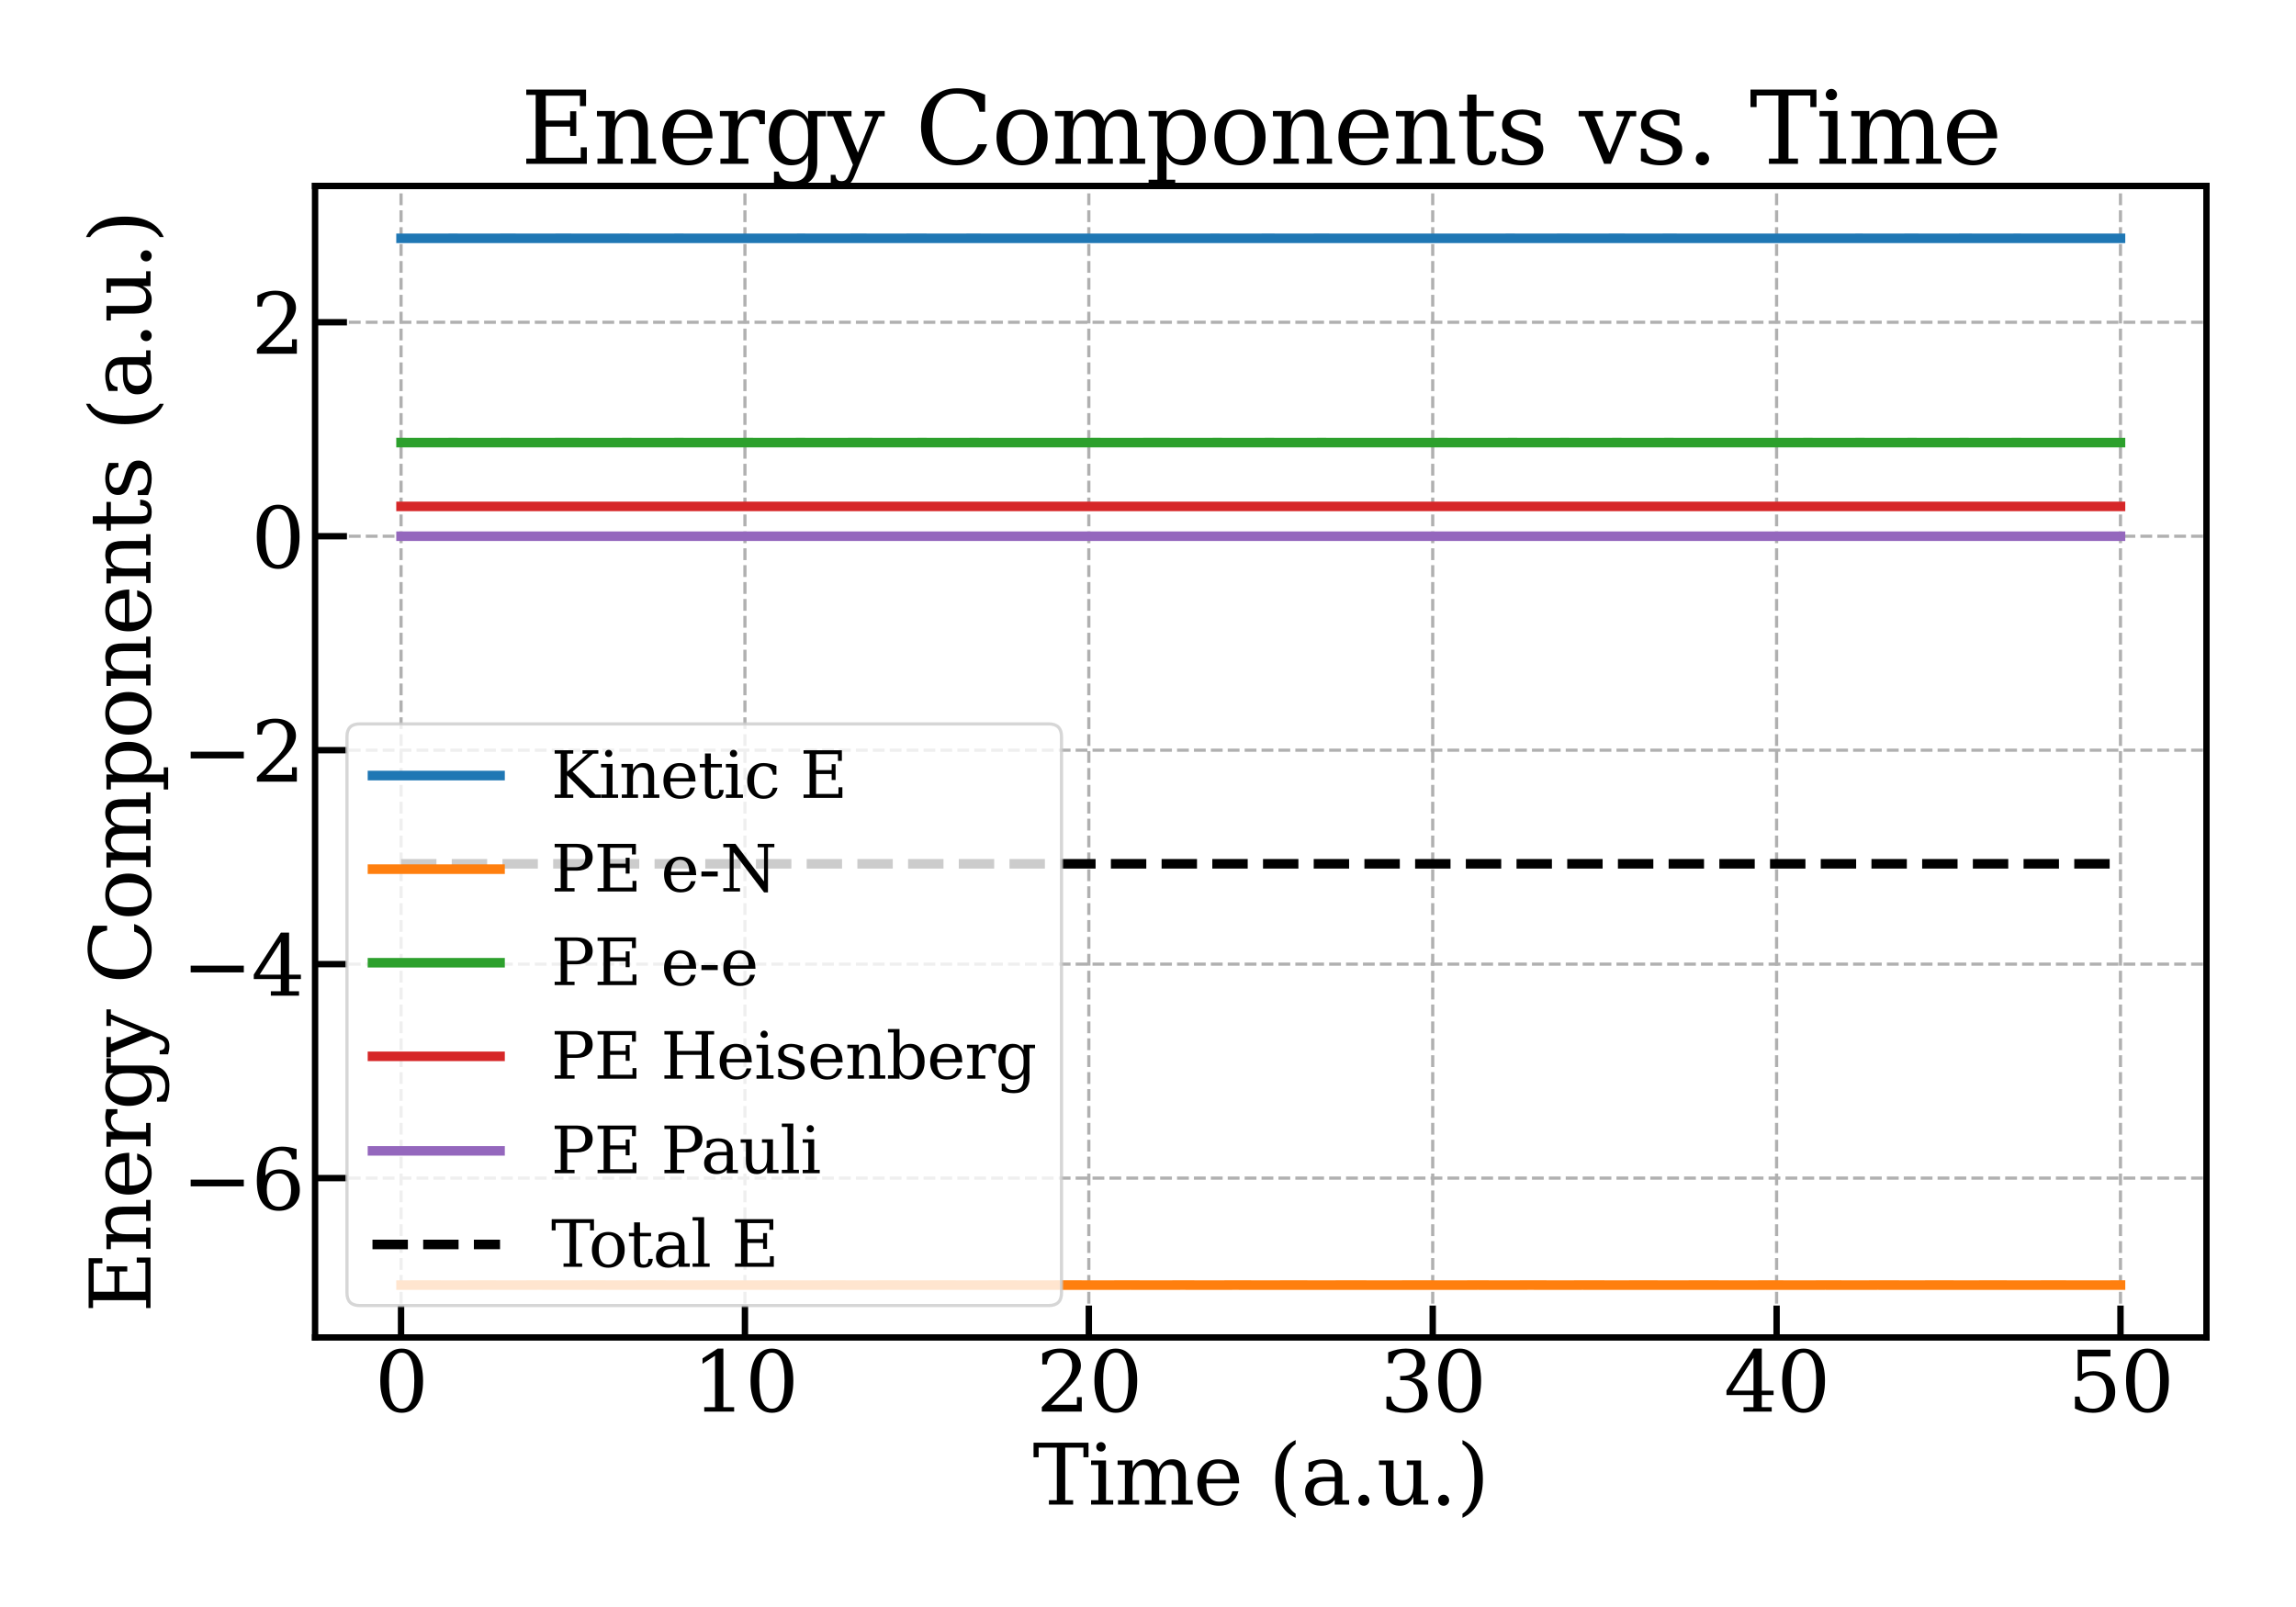 <?xml version="1.0" encoding="utf-8" standalone="no"?>
<!DOCTYPE svg PUBLIC "-//W3C//DTD SVG 1.1//EN"
  "http://www.w3.org/Graphics/SVG/1.1/DTD/svg11.dtd">
<svg xmlns:xlink="http://www.w3.org/1999/xlink" width="720pt" height="504pt" viewBox="0 0 720 504" xmlns="http://www.w3.org/2000/svg" version="1.1">
 <defs>
  <style type="text/css">*{stroke-linejoin: round; stroke-linecap: butt}</style>
 </defs>
 <g id="figure_1">
  <g id="patch_1">
   <path d="M 0 504 
L 720 504 
L 720 0 
L 0 0 
z
" style="fill: #ffffff"/>
  </g>
  <g id="axes_1">
   <g id="patch_2">
    <path d="M 98.805 419.46 
L 691.92 419.46 
L 691.92 58.32 
L 98.805 58.32 
z
" style="fill: #ffffff"/>
   </g>
   <g id="matplotlib.axis_1">
    <g id="xtick_1">
     <g id="line2d_1">
      <path d="M 125.765 419.46 
L 125.765 58.32 
" clip-path="url(#p682d062124)" style="fill: none; stroke-dasharray: 3.7,1.6; stroke-dashoffset: 0; stroke: #b0b0b0"/>
     </g>
     <g id="line2d_2">
      <defs>
       <path id="md2d88bf4d6" d="M 0 0 
L 0 -10 
" style="stroke: #000000; stroke-width: 2"/>
      </defs>
      <g>
       <use xlink:href="#md2d88bf4d6" x="125.765" y="419.46" style="stroke: #000000; stroke-width: 2"/>
      </g>
     </g>
     <g id="text_1">
      <!-- 0 -->
      <g transform="translate(117.494 442.716) scale(0.26 -0.26)">
       <defs>
        <path id="DejaVuSerif-30" d="M 2034 219 
Q 2513 219 2750 744 
Q 2988 1269 2988 2328 
Q 2988 3391 2750 3916 
Q 2513 4441 2034 4441 
Q 1556 4441 1318 3916 
Q 1081 3391 1081 2328 
Q 1081 1269 1318 744 
Q 1556 219 2034 219 
z
M 2034 -91 
Q 1275 -91 848 546 
Q 422 1184 422 2328 
Q 422 3475 848 4112 
Q 1275 4750 2034 4750 
Q 2797 4750 3222 4112 
Q 3647 3475 3647 2328 
Q 3647 1184 3222 546 
Q 2797 -91 2034 -91 
z
" transform="scale(0.016)"/>
       </defs>
       <use xlink:href="#DejaVuSerif-30"/>
      </g>
     </g>
    </g>
    <g id="xtick_2">
     <g id="line2d_3">
      <path d="M 233.604 419.46 
L 233.604 58.32 
" clip-path="url(#p682d062124)" style="fill: none; stroke-dasharray: 3.7,1.6; stroke-dashoffset: 0; stroke: #b0b0b0"/>
     </g>
     <g id="line2d_4">
      <g>
       <use xlink:href="#md2d88bf4d6" x="233.604" y="419.46" style="stroke: #000000; stroke-width: 2"/>
      </g>
     </g>
     <g id="text_2">
      <!-- 10 -->
      <g transform="translate(217.061 442.716) scale(0.26 -0.26)">
       <defs>
        <path id="DejaVuSerif-31" d="M 909 0 
L 909 331 
L 1722 331 
L 1722 4213 
L 781 3603 
L 781 4013 
L 1919 4750 
L 2350 4750 
L 2350 331 
L 3163 331 
L 3163 0 
L 909 0 
z
" transform="scale(0.016)"/>
       </defs>
       <use xlink:href="#DejaVuSerif-31"/>
       <use xlink:href="#DejaVuSerif-30" x="63.623"/>
      </g>
     </g>
    </g>
    <g id="xtick_3">
     <g id="line2d_5">
      <path d="M 341.443 419.46 
L 341.443 58.32 
" clip-path="url(#p682d062124)" style="fill: none; stroke-dasharray: 3.7,1.6; stroke-dashoffset: 0; stroke: #b0b0b0"/>
     </g>
     <g id="line2d_6">
      <g>
       <use xlink:href="#md2d88bf4d6" x="341.443" y="419.46" style="stroke: #000000; stroke-width: 2"/>
      </g>
     </g>
     <g id="text_3">
      <!-- 20 -->
      <g transform="translate(324.9 442.716) scale(0.26 -0.26)">
       <defs>
        <path id="DejaVuSerif-32" d="M 819 3553 
L 469 3553 
L 469 4384 
Q 803 4563 1142 4656 
Q 1481 4750 1806 4750 
Q 2534 4750 2956 4397 
Q 3378 4044 3378 3438 
Q 3378 2753 2422 1800 
Q 2347 1728 2309 1691 
L 1131 513 
L 3078 513 
L 3078 1088 
L 3444 1088 
L 3444 0 
L 434 0 
L 434 341 
L 1850 1753 
Q 2319 2222 2519 2614 
Q 2719 3006 2719 3438 
Q 2719 3909 2473 4175 
Q 2228 4441 1797 4441 
Q 1350 4441 1106 4219 
Q 863 3997 819 3553 
z
" transform="scale(0.016)"/>
       </defs>
       <use xlink:href="#DejaVuSerif-32"/>
       <use xlink:href="#DejaVuSerif-30" x="63.623"/>
      </g>
     </g>
    </g>
    <g id="xtick_4">
     <g id="line2d_7">
      <path d="M 449.282 419.46 
L 449.282 58.32 
" clip-path="url(#p682d062124)" style="fill: none; stroke-dasharray: 3.7,1.6; stroke-dashoffset: 0; stroke: #b0b0b0"/>
     </g>
     <g id="line2d_8">
      <g>
       <use xlink:href="#md2d88bf4d6" x="449.282" y="419.46" style="stroke: #000000; stroke-width: 2"/>
      </g>
     </g>
     <g id="text_4">
      <!-- 30 -->
      <g transform="translate(432.74 442.716) scale(0.26 -0.26)">
       <defs>
        <path id="DejaVuSerif-33" d="M 622 4469 
Q 988 4606 1323 4678 
Q 1659 4750 1953 4750 
Q 2638 4750 3022 4454 
Q 3406 4159 3406 3634 
Q 3406 3213 3140 2930 
Q 2875 2647 2388 2547 
Q 2963 2466 3280 2130 
Q 3597 1794 3597 1259 
Q 3597 606 3158 257 
Q 2719 -91 1894 -91 
Q 1528 -91 1179 -12 
Q 831 66 488 225 
L 488 1131 
L 838 1131 
Q 869 681 1141 450 
Q 1413 219 1906 219 
Q 2384 219 2661 495 
Q 2938 772 2938 1253 
Q 2938 1803 2653 2086 
Q 2369 2369 1819 2369 
L 1522 2369 
L 1522 2688 
L 1678 2688 
Q 2225 2688 2498 2914 
Q 2772 3141 2772 3597 
Q 2772 4006 2547 4223 
Q 2322 4441 1900 4441 
Q 1478 4441 1245 4241 
Q 1013 4041 972 3647 
L 622 3647 
L 622 4469 
z
" transform="scale(0.016)"/>
       </defs>
       <use xlink:href="#DejaVuSerif-33"/>
       <use xlink:href="#DejaVuSerif-30" x="63.623"/>
      </g>
     </g>
    </g>
    <g id="xtick_5">
     <g id="line2d_9">
      <path d="M 557.121 419.46 
L 557.121 58.32 
" clip-path="url(#p682d062124)" style="fill: none; stroke-dasharray: 3.7,1.6; stroke-dashoffset: 0; stroke: #b0b0b0"/>
     </g>
     <g id="line2d_10">
      <g>
       <use xlink:href="#md2d88bf4d6" x="557.121" y="419.46" style="stroke: #000000; stroke-width: 2"/>
      </g>
     </g>
     <g id="text_5">
      <!-- 40 -->
      <g transform="translate(540.579 442.716) scale(0.26 -0.26)">
       <defs>
        <path id="DejaVuSerif-34" d="M 2234 1581 
L 2234 4063 
L 641 1581 
L 2234 1581 
z
M 3609 0 
L 1484 0 
L 1484 331 
L 2234 331 
L 2234 1247 
L 197 1247 
L 197 1588 
L 2241 4750 
L 2859 4750 
L 2859 1581 
L 3750 1581 
L 3750 1247 
L 2859 1247 
L 2859 331 
L 3609 331 
L 3609 0 
z
" transform="scale(0.016)"/>
       </defs>
       <use xlink:href="#DejaVuSerif-34"/>
       <use xlink:href="#DejaVuSerif-30" x="63.623"/>
      </g>
     </g>
    </g>
    <g id="xtick_6">
     <g id="line2d_11">
      <path d="M 664.96 419.46 
L 664.96 58.32 
" clip-path="url(#p682d062124)" style="fill: none; stroke-dasharray: 3.7,1.6; stroke-dashoffset: 0; stroke: #b0b0b0"/>
     </g>
     <g id="line2d_12">
      <g>
       <use xlink:href="#md2d88bf4d6" x="664.96" y="419.46" style="stroke: #000000; stroke-width: 2"/>
      </g>
     </g>
     <g id="text_6">
      <!-- 50 -->
      <g transform="translate(648.418 442.716) scale(0.26 -0.26)">
       <defs>
        <path id="DejaVuSerif-35" d="M 3219 4666 
L 3219 4153 
L 1081 4153 
L 1081 2816 
Q 1244 2928 1461 2984 
Q 1678 3041 1947 3041 
Q 2703 3041 3140 2622 
Q 3578 2203 3578 1478 
Q 3578 738 3136 323 
Q 2694 -91 1894 -91 
Q 1572 -91 1234 -12 
Q 897 66 544 225 
L 544 1131 
L 897 1131 
Q 925 688 1179 453 
Q 1434 219 1894 219 
Q 2388 219 2653 544 
Q 2919 869 2919 1478 
Q 2919 2084 2655 2407 
Q 2391 2731 1894 2731 
Q 1613 2731 1398 2631 
Q 1184 2531 1019 2322 
L 750 2322 
L 750 4666 
L 3219 4666 
z
" transform="scale(0.016)"/>
       </defs>
       <use xlink:href="#DejaVuSerif-35"/>
       <use xlink:href="#DejaVuSerif-30" x="63.623"/>
      </g>
     </g>
    </g>
    <g id="text_7">
     <!-- Time (a.u.) -->
     <g transform="translate(323.848 471.879) scale(0.26 -0.26)">
      <defs>
       <path id="DejaVuSerif-54" d="M 1222 0 
L 1222 331 
L 1819 331 
L 1819 4294 
L 447 4294 
L 447 3566 
L 63 3566 
L 63 4666 
L 4206 4666 
L 4206 3566 
L 3822 3566 
L 3822 4294 
L 2450 4294 
L 2450 331 
L 3047 331 
L 3047 0 
L 1222 0 
z
" transform="scale(0.016)"/>
       <path id="DejaVuSerif-69" d="M 622 4353 
Q 622 4497 726 4603 
Q 831 4709 978 4709 
Q 1122 4709 1226 4603 
Q 1331 4497 1331 4353 
Q 1331 4206 1228 4103 
Q 1125 4000 978 4000 
Q 831 4000 726 4103 
Q 622 4206 622 4353 
z
M 1356 331 
L 1900 331 
L 1900 0 
L 231 0 
L 231 331 
L 781 331 
L 781 2988 
L 231 2988 
L 231 3322 
L 1356 3322 
L 1356 331 
z
" transform="scale(0.016)"/>
       <path id="DejaVuSerif-6d" d="M 3316 2675 
Q 3481 3041 3739 3227 
Q 3997 3413 4341 3413 
Q 4863 3413 5119 3089 
Q 5375 2766 5375 2113 
L 5375 331 
L 5894 331 
L 5894 0 
L 4300 0 
L 4300 331 
L 4800 331 
L 4800 2047 
Q 4800 2556 4650 2772 
Q 4500 2988 4153 2988 
Q 3769 2988 3567 2697 
Q 3366 2406 3366 1850 
L 3366 331 
L 3866 331 
L 3866 0 
L 2291 0 
L 2291 331 
L 2791 331 
L 2791 2069 
Q 2791 2566 2641 2777 
Q 2491 2988 2144 2988 
Q 1759 2988 1557 2697 
Q 1356 2406 1356 1850 
L 1356 331 
L 1856 331 
L 1856 0 
L 263 0 
L 263 331 
L 781 331 
L 781 2994 
L 231 2994 
L 231 3322 
L 1356 3322 
L 1356 2731 
Q 1516 3063 1762 3238 
Q 2009 3413 2322 3413 
Q 2709 3413 2968 3220 
Q 3228 3028 3316 2675 
z
" transform="scale(0.016)"/>
       <path id="DejaVuSerif-65" d="M 3469 1600 
L 991 1600 
L 991 1575 
Q 991 903 1244 561 
Q 1497 219 1991 219 
Q 2369 219 2611 417 
Q 2853 616 2950 1006 
L 3413 1006 
Q 3275 459 2904 184 
Q 2534 -91 1931 -91 
Q 1203 -91 761 389 
Q 319 869 319 1663 
Q 319 2450 753 2931 
Q 1188 3413 1894 3413 
Q 2647 3413 3050 2948 
Q 3453 2484 3469 1600 
z
M 2791 1931 
Q 2772 2513 2545 2808 
Q 2319 3103 1894 3103 
Q 1497 3103 1269 2806 
Q 1041 2509 991 1931 
L 2791 1931 
z
" transform="scale(0.016)"/>
       <path id="DejaVuSerif-20" transform="scale(0.016)"/>
       <path id="DejaVuSerif-28" d="M 2041 -997 
Q 1281 -656 893 83 
Q 506 822 506 1931 
Q 506 3044 893 3783 
Q 1281 4522 2041 4863 
L 2041 4556 
Q 1559 4225 1350 3623 
Q 1141 3022 1141 1931 
Q 1141 844 1350 242 
Q 1559 -359 2041 -691 
L 2041 -997 
z
" transform="scale(0.016)"/>
       <path id="DejaVuSerif-61" d="M 2547 1044 
L 2547 1747 
L 1806 1747 
Q 1378 1747 1168 1562 
Q 959 1378 959 997 
Q 959 650 1171 447 
Q 1384 244 1747 244 
Q 2106 244 2326 466 
Q 2547 688 2547 1044 
z
M 3122 2075 
L 3122 331 
L 3634 331 
L 3634 0 
L 2547 0 
L 2547 359 
Q 2356 128 2106 18 
Q 1856 -91 1522 -91 
Q 969 -91 644 203 
Q 319 497 319 997 
Q 319 1513 691 1797 
Q 1063 2081 1741 2081 
L 2547 2081 
L 2547 2309 
Q 2547 2688 2317 2895 
Q 2088 3103 1672 3103 
Q 1328 3103 1125 2947 
Q 922 2791 872 2484 
L 575 2484 
L 575 3156 
Q 875 3284 1158 3348 
Q 1441 3413 1709 3413 
Q 2400 3413 2761 3070 
Q 3122 2728 3122 2075 
z
" transform="scale(0.016)"/>
       <path id="DejaVuSerif-2e" d="M 603 325 
Q 603 500 722 622 
Q 841 744 1019 744 
Q 1191 744 1312 622 
Q 1434 500 1434 325 
Q 1434 153 1312 31 
Q 1191 -91 1019 -91 
Q 841 -91 722 29 
Q 603 150 603 325 
z
" transform="scale(0.016)"/>
       <path id="DejaVuSerif-75" d="M 2266 3322 
L 3341 3322 
L 3341 331 
L 3884 331 
L 3884 0 
L 2766 0 
L 2766 588 
Q 2606 256 2353 82 
Q 2100 -91 1766 -91 
Q 1213 -91 952 223 
Q 691 538 691 1209 
L 691 2988 
L 172 2988 
L 172 3322 
L 1269 3322 
L 1269 1388 
Q 1269 781 1417 556 
Q 1566 331 1947 331 
Q 2347 331 2556 625 
Q 2766 919 2766 1478 
L 2766 2988 
L 2266 2988 
L 2266 3322 
z
" transform="scale(0.016)"/>
       <path id="DejaVuSerif-29" d="M 453 -997 
L 453 -691 
Q 934 -359 1145 242 
Q 1356 844 1356 1931 
Q 1356 3022 1145 3623 
Q 934 4225 453 4556 
L 453 4863 
Q 1216 4522 1603 3783 
Q 1991 3044 1991 1931 
Q 1991 822 1603 83 
Q 1216 -656 453 -997 
z
" transform="scale(0.016)"/>
      </defs>
      <use xlink:href="#DejaVuSerif-54"/>
      <use xlink:href="#DejaVuSerif-69" x="66.699"/>
      <use xlink:href="#DejaVuSerif-6d" x="98.682"/>
      <use xlink:href="#DejaVuSerif-65" x="193.506"/>
      <use xlink:href="#DejaVuSerif-20" x="252.686"/>
      <use xlink:href="#DejaVuSerif-28" x="284.473"/>
      <use xlink:href="#DejaVuSerif-61" x="323.486"/>
      <use xlink:href="#DejaVuSerif-2e" x="383.105"/>
      <use xlink:href="#DejaVuSerif-75" x="414.893"/>
      <use xlink:href="#DejaVuSerif-2e" x="479.297"/>
      <use xlink:href="#DejaVuSerif-29" x="511.084"/>
     </g>
    </g>
   </g>
   <g id="matplotlib.axis_2">
    <g id="ytick_1">
     <g id="line2d_13">
      <path d="M 98.805 369.489 
L 691.92 369.489 
" clip-path="url(#p682d062124)" style="fill: none; stroke-dasharray: 3.7,1.6; stroke-dashoffset: 0; stroke: #b0b0b0"/>
     </g>
     <g id="line2d_14">
      <defs>
       <path id="m619e0e707c" d="M 0 0 
L 10 0 
" style="stroke: #000000; stroke-width: 2"/>
      </defs>
      <g>
       <use xlink:href="#m619e0e707c" x="98.805" y="369.489" style="stroke: #000000; stroke-width: 2"/>
      </g>
     </g>
     <g id="text_8">
      <!-- −6 -->
      <g transform="translate(56.975 379.367) scale(0.26 -0.26)">
       <defs>
        <path id="DejaVuSerif-2212" d="M 678 2259 
L 4684 2259 
L 4684 1753 
L 678 1753 
L 678 2259 
z
" transform="scale(0.016)"/>
        <path id="DejaVuSerif-36" d="M 2094 219 
Q 2534 219 2771 542 
Q 3009 866 3009 1472 
Q 3009 2078 2771 2401 
Q 2534 2725 2094 2725 
Q 1647 2725 1412 2412 
Q 1178 2100 1178 1509 
Q 1178 888 1415 553 
Q 1653 219 2094 219 
z
M 1075 2569 
Q 1288 2803 1556 2918 
Q 1825 3034 2163 3034 
Q 2859 3034 3264 2615 
Q 3669 2197 3669 1472 
Q 3669 763 3233 336 
Q 2797 -91 2069 -91 
Q 1278 -91 853 498 
Q 428 1088 428 2181 
Q 428 3406 931 4078 
Q 1434 4750 2350 4750 
Q 2597 4750 2869 4703 
Q 3141 4656 3425 4563 
L 3425 3794 
L 3072 3794 
Q 3034 4109 2831 4275 
Q 2628 4441 2284 4441 
Q 1678 4441 1381 3981 
Q 1084 3522 1075 2569 
z
" transform="scale(0.016)"/>
       </defs>
       <use xlink:href="#DejaVuSerif-2212"/>
       <use xlink:href="#DejaVuSerif-36" x="83.789"/>
      </g>
     </g>
    </g>
    <g id="ytick_2">
     <g id="line2d_15">
      <path d="M 98.805 302.382 
L 691.92 302.382 
" clip-path="url(#p682d062124)" style="fill: none; stroke-dasharray: 3.7,1.6; stroke-dashoffset: 0; stroke: #b0b0b0"/>
     </g>
     <g id="line2d_16">
      <g>
       <use xlink:href="#m619e0e707c" x="98.805" y="302.382" style="stroke: #000000; stroke-width: 2"/>
      </g>
     </g>
     <g id="text_9">
      <!-- −4 -->
      <g transform="translate(56.975 312.26) scale(0.26 -0.26)">
       <use xlink:href="#DejaVuSerif-2212"/>
       <use xlink:href="#DejaVuSerif-34" x="83.789"/>
      </g>
     </g>
    </g>
    <g id="ytick_3">
     <g id="line2d_17">
      <path d="M 98.805 235.275 
L 691.92 235.275 
" clip-path="url(#p682d062124)" style="fill: none; stroke-dasharray: 3.7,1.6; stroke-dashoffset: 0; stroke: #b0b0b0"/>
     </g>
     <g id="line2d_18">
      <g>
       <use xlink:href="#m619e0e707c" x="98.805" y="235.275" style="stroke: #000000; stroke-width: 2"/>
      </g>
     </g>
     <g id="text_10">
      <!-- −2 -->
      <g transform="translate(56.975 245.153) scale(0.26 -0.26)">
       <use xlink:href="#DejaVuSerif-2212"/>
       <use xlink:href="#DejaVuSerif-32" x="83.789"/>
      </g>
     </g>
    </g>
    <g id="ytick_4">
     <g id="line2d_19">
      <path d="M 98.805 168.168 
L 691.92 168.168 
" clip-path="url(#p682d062124)" style="fill: none; stroke-dasharray: 3.7,1.6; stroke-dashoffset: 0; stroke: #b0b0b0"/>
     </g>
     <g id="line2d_20">
      <g>
       <use xlink:href="#m619e0e707c" x="98.805" y="168.168" style="stroke: #000000; stroke-width: 2"/>
      </g>
     </g>
     <g id="text_11">
      <!-- 0 -->
      <g transform="translate(78.763 178.046) scale(0.26 -0.26)">
       <use xlink:href="#DejaVuSerif-30"/>
      </g>
     </g>
    </g>
    <g id="ytick_5">
     <g id="line2d_21">
      <path d="M 98.805 101.061 
L 691.92 101.061 
" clip-path="url(#p682d062124)" style="fill: none; stroke-dasharray: 3.7,1.6; stroke-dashoffset: 0; stroke: #b0b0b0"/>
     </g>
     <g id="line2d_22">
      <g>
       <use xlink:href="#m619e0e707c" x="98.805" y="101.061" style="stroke: #000000; stroke-width: 2"/>
      </g>
     </g>
     <g id="text_12">
      <!-- 2 -->
      <g transform="translate(78.763 110.939) scale(0.26 -0.26)">
       <use xlink:href="#DejaVuSerif-32"/>
      </g>
     </g>
    </g>
    <g id="text_13">
     <!-- Energy Components (a.u.) -->
     <g transform="translate(47.198 411.707) rotate(-90) scale(0.26 -0.26)">
      <defs>
       <path id="DejaVuSerif-45" d="M 353 0 
L 353 331 
L 947 331 
L 947 4331 
L 353 4331 
L 353 4666 
L 4109 4666 
L 4109 3628 
L 3725 3628 
L 3725 4281 
L 1581 4281 
L 1581 2719 
L 3109 2719 
L 3109 3303 
L 3494 3303 
L 3494 1753 
L 3109 1753 
L 3109 2338 
L 1581 2338 
L 1581 384 
L 3775 384 
L 3775 1038 
L 4159 1038 
L 4159 0 
L 353 0 
z
" transform="scale(0.016)"/>
       <path id="DejaVuSerif-6e" d="M 263 0 
L 263 331 
L 781 331 
L 781 2988 
L 231 2988 
L 231 3322 
L 1356 3322 
L 1356 2731 
Q 1516 3069 1770 3241 
Q 2025 3413 2363 3413 
Q 2913 3413 3172 3097 
Q 3431 2781 3431 2113 
L 3431 331 
L 3944 331 
L 3944 0 
L 2356 0 
L 2356 331 
L 2853 331 
L 2853 1931 
Q 2853 2541 2703 2767 
Q 2553 2994 2175 2994 
Q 1775 2994 1565 2701 
Q 1356 2409 1356 1850 
L 1356 331 
L 1856 331 
L 1856 0 
L 263 0 
z
" transform="scale(0.016)"/>
       <path id="DejaVuSerif-72" d="M 3059 3328 
L 3059 2497 
L 2728 2497 
Q 2713 2744 2591 2866 
Q 2469 2988 2234 2988 
Q 1809 2988 1582 2694 
Q 1356 2400 1356 1850 
L 1356 331 
L 2022 331 
L 2022 0 
L 263 0 
L 263 331 
L 781 331 
L 781 2994 
L 231 2994 
L 231 3322 
L 1356 3322 
L 1356 2731 
Q 1525 3078 1790 3245 
Q 2056 3413 2438 3413 
Q 2578 3413 2733 3391 
Q 2888 3369 3059 3328 
z
" transform="scale(0.016)"/>
       <path id="DejaVuSerif-67" d="M 3359 2988 
L 3359 72 
Q 3359 -644 2965 -1033 
Q 2572 -1422 1844 -1422 
Q 1516 -1422 1216 -1362 
Q 916 -1303 641 -1184 
L 641 -488 
L 941 -488 
Q 997 -813 1206 -963 
Q 1416 -1113 1806 -1113 
Q 2313 -1113 2548 -827 
Q 2784 -541 2784 72 
L 2784 519 
Q 2616 206 2355 57 
Q 2094 -91 1709 -91 
Q 1097 -91 708 395 
Q 319 881 319 1663 
Q 319 2444 706 2928 
Q 1094 3413 1709 3413 
Q 2094 3413 2355 3264 
Q 2616 3116 2784 2803 
L 2784 3322 
L 3909 3322 
L 3909 2988 
L 3359 2988 
z
M 2784 1825 
Q 2784 2422 2554 2737 
Q 2325 3053 1888 3053 
Q 1444 3053 1217 2703 
Q 991 2353 991 1663 
Q 991 975 1217 622 
Q 1444 269 1888 269 
Q 2325 269 2554 583 
Q 2784 897 2784 1497 
L 2784 1825 
z
" transform="scale(0.016)"/>
       <path id="DejaVuSerif-79" d="M 1381 -609 
L 1600 -56 
L 359 2988 
L -19 2988 
L -19 3322 
L 1509 3322 
L 1509 2988 
L 978 2988 
L 1913 703 
L 2847 2988 
L 2350 2988 
L 2350 3322 
L 3597 3322 
L 3597 2988 
L 3225 2988 
L 1703 -750 
Q 1547 -1138 1356 -1280 
Q 1166 -1422 819 -1422 
Q 672 -1422 517 -1397 
Q 363 -1372 206 -1325 
L 206 -691 
L 500 -691 
Q 519 -903 608 -995 
Q 697 -1088 884 -1088 
Q 1056 -1088 1161 -992 
Q 1266 -897 1381 -609 
z
" transform="scale(0.016)"/>
       <path id="DejaVuSerif-43" d="M 4513 1234 
Q 4306 581 3820 245 
Q 3334 -91 2591 -91 
Q 2134 -91 1743 65 
Q 1353 222 1050 525 
Q 700 875 529 1320 
Q 359 1766 359 2328 
Q 359 3416 987 4083 
Q 1616 4750 2644 4750 
Q 3025 4750 3456 4650 
Q 3888 4550 4384 4347 
L 4384 3272 
L 4031 3272 
Q 3916 3859 3567 4137 
Q 3219 4416 2591 4416 
Q 1844 4416 1459 3886 
Q 1075 3356 1075 2328 
Q 1075 1303 1459 773 
Q 1844 244 2591 244 
Q 3113 244 3450 492 
Q 3788 741 3938 1234 
L 4513 1234 
z
" transform="scale(0.016)"/>
       <path id="DejaVuSerif-6f" d="M 1925 219 
Q 2388 219 2623 584 
Q 2859 950 2859 1663 
Q 2859 2375 2623 2739 
Q 2388 3103 1925 3103 
Q 1463 3103 1227 2739 
Q 991 2375 991 1663 
Q 991 950 1228 584 
Q 1466 219 1925 219 
z
M 1925 -91 
Q 1200 -91 759 389 
Q 319 869 319 1663 
Q 319 2456 758 2934 
Q 1197 3413 1925 3413 
Q 2653 3413 3092 2934 
Q 3531 2456 3531 1663 
Q 3531 869 3092 389 
Q 2653 -91 1925 -91 
z
" transform="scale(0.016)"/>
       <path id="DejaVuSerif-70" d="M 1313 1825 
L 1313 1497 
Q 1313 897 1542 583 
Q 1772 269 2209 269 
Q 2650 269 2876 622 
Q 3103 975 3103 1663 
Q 3103 2353 2876 2703 
Q 2650 3053 2209 3053 
Q 1772 3053 1542 2737 
Q 1313 2422 1313 1825 
z
M 738 2988 
L 184 2988 
L 184 3322 
L 1313 3322 
L 1313 2803 
Q 1481 3116 1742 3264 
Q 2003 3413 2388 3413 
Q 3000 3413 3387 2928 
Q 3775 2444 3775 1663 
Q 3775 881 3387 395 
Q 3000 -91 2388 -91 
Q 2003 -91 1742 57 
Q 1481 206 1313 519 
L 1313 -997 
L 1856 -997 
L 1856 -1331 
L 184 -1331 
L 184 -997 
L 738 -997 
L 738 2988 
z
" transform="scale(0.016)"/>
       <path id="DejaVuSerif-74" d="M 691 2988 
L 184 2988 
L 184 3322 
L 691 3322 
L 691 4353 
L 1269 4353 
L 1269 3322 
L 2350 3322 
L 2350 2988 
L 1269 2988 
L 1269 878 
Q 1269 456 1350 337 
Q 1431 219 1650 219 
Q 1875 219 1978 351 
Q 2081 484 2088 781 
L 2522 781 
Q 2497 328 2275 118 
Q 2053 -91 1600 -91 
Q 1103 -91 897 129 
Q 691 350 691 878 
L 691 2988 
z
" transform="scale(0.016)"/>
       <path id="DejaVuSerif-73" d="M 359 184 
L 359 959 
L 691 959 
Q 703 588 923 403 
Q 1144 219 1575 219 
Q 1963 219 2166 364 
Q 2369 509 2369 788 
Q 2369 1006 2220 1140 
Q 2072 1275 1594 1428 
L 1178 1569 
Q 750 1706 558 1912 
Q 366 2119 366 2438 
Q 366 2894 700 3153 
Q 1034 3413 1625 3413 
Q 1888 3413 2178 3344 
Q 2469 3275 2778 3144 
L 2778 2419 
L 2447 2419 
Q 2434 2741 2221 2922 
Q 2009 3103 1644 3103 
Q 1281 3103 1095 2975 
Q 909 2847 909 2591 
Q 909 2381 1050 2254 
Q 1191 2128 1613 1997 
L 2069 1856 
Q 2541 1709 2748 1489 
Q 2956 1269 2956 922 
Q 2956 450 2595 179 
Q 2234 -91 1600 -91 
Q 1278 -91 972 -22 
Q 666 47 359 184 
z
" transform="scale(0.016)"/>
      </defs>
      <use xlink:href="#DejaVuSerif-45"/>
      <use xlink:href="#DejaVuSerif-6e" x="72.998"/>
      <use xlink:href="#DejaVuSerif-65" x="137.402"/>
      <use xlink:href="#DejaVuSerif-72" x="196.582"/>
      <use xlink:href="#DejaVuSerif-67" x="244.385"/>
      <use xlink:href="#DejaVuSerif-79" x="308.398"/>
      <use xlink:href="#DejaVuSerif-20" x="364.893"/>
      <use xlink:href="#DejaVuSerif-43" x="396.68"/>
      <use xlink:href="#DejaVuSerif-6f" x="473.193"/>
      <use xlink:href="#DejaVuSerif-6d" x="533.398"/>
      <use xlink:href="#DejaVuSerif-70" x="628.223"/>
      <use xlink:href="#DejaVuSerif-6f" x="692.236"/>
      <use xlink:href="#DejaVuSerif-6e" x="752.441"/>
      <use xlink:href="#DejaVuSerif-65" x="816.846"/>
      <use xlink:href="#DejaVuSerif-6e" x="876.025"/>
      <use xlink:href="#DejaVuSerif-74" x="940.43"/>
      <use xlink:href="#DejaVuSerif-73" x="980.615"/>
      <use xlink:href="#DejaVuSerif-20" x="1031.934"/>
      <use xlink:href="#DejaVuSerif-28" x="1063.721"/>
      <use xlink:href="#DejaVuSerif-61" x="1102.734"/>
      <use xlink:href="#DejaVuSerif-2e" x="1162.354"/>
      <use xlink:href="#DejaVuSerif-75" x="1194.141"/>
      <use xlink:href="#DejaVuSerif-2e" x="1258.545"/>
      <use xlink:href="#DejaVuSerif-29" x="1290.332"/>
     </g>
    </g>
   </g>
   <g id="line2d_23">
    <path d="M 125.765 74.739 
L 131.211 74.742 
L 136.658 74.741 
L 142.104 74.737 
L 147.55 74.741 
L 152.997 74.743 
L 158.443 74.736 
L 163.89 74.739 
L 169.336 74.745 
L 174.783 74.737 
L 180.229 74.738 
L 185.675 74.745 
L 191.122 74.739 
L 196.568 74.737 
L 202.015 74.743 
L 207.461 74.74 
L 212.907 74.737 
L 218.354 74.741 
L 223.8 74.741 
L 229.247 74.739 
L 234.693 74.738 
L 240.14 74.741 
L 245.586 74.742 
L 251.032 74.737 
L 256.479 74.74 
L 261.925 74.744 
L 267.372 74.737 
L 272.818 74.738 
L 278.264 74.745 
L 283.711 74.738 
L 289.157 74.736 
L 294.604 74.744 
L 300.05 74.74 
L 305.497 74.736 
L 310.943 74.742 
L 316.389 74.741 
L 321.836 74.738 
L 327.282 74.74 
L 332.729 74.741 
L 338.175 74.74 
L 343.622 74.738 
L 349.068 74.74 
L 354.514 74.742 
L 359.961 74.738 
L 365.407 74.738 
L 370.854 74.744 
L 376.3 74.739 
L 381.746 74.737 
L 387.193 74.744 
L 392.639 74.74 
L 398.086 74.736 
L 403.532 74.743 
L 408.979 74.741 
L 414.425 74.736 
L 419.871 74.741 
L 425.318 74.742 
L 430.764 74.738 
L 436.211 74.74 
L 441.657 74.741 
L 447.103 74.74 
L 452.55 74.739 
L 457.996 74.739 
L 463.443 74.743 
L 468.889 74.739 
L 474.336 74.737 
L 479.782 74.744 
L 485.228 74.74 
L 490.675 74.736 
L 496.121 74.743 
L 501.568 74.742 
L 507.014 74.735 
L 512.461 74.742 
L 517.907 74.742 
L 523.353 74.736 
L 528.8 74.74 
L 534.246 74.742 
L 539.693 74.738 
L 545.139 74.739 
L 550.585 74.741 
L 556.032 74.741 
L 561.478 74.739 
L 566.925 74.739 
L 572.371 74.742 
L 577.818 74.74 
L 583.264 74.737 
L 588.71 74.743 
L 594.157 74.741 
L 599.603 74.736 
L 605.05 74.742 
L 610.496 74.743 
L 615.942 74.736 
L 621.389 74.741 
L 626.835 74.743 
L 632.282 74.737 
L 637.728 74.74 
L 643.175 74.742 
L 648.621 74.739 
L 654.067 74.739 
L 659.514 74.741 
L 664.96 74.741 
" clip-path="url(#p682d062124)" style="fill: none; stroke: #1f77b4; stroke-width: 3; stroke-linecap: square"/>
   </g>
   <g id="line2d_24">
    <path d="M 125.765 403.042 
L 131.211 403.036 
L 136.658 403.037 
L 142.104 403.044 
L 147.55 403.038 
L 152.997 403.034 
L 158.443 403.045 
L 163.89 403.04 
L 169.336 403.033 
L 174.783 403.043 
L 180.229 403.042 
L 185.675 403.034 
L 191.122 403.04 
L 196.568 403.043 
L 202.015 403.036 
L 207.461 403.038 
L 212.907 403.041 
L 218.354 403.04 
L 223.8 403.037 
L 229.247 403.039 
L 234.693 403.042 
L 240.14 403.038 
L 245.586 403.035 
L 251.032 403.044 
L 256.479 403.04 
L 261.925 403.033 
L 267.372 403.043 
L 272.818 403.042 
L 278.264 403.033 
L 283.711 403.041 
L 289.157 403.043 
L 294.604 403.035 
L 300.05 403.039 
L 305.497 403.043 
L 310.943 403.038 
L 316.389 403.037 
L 321.836 403.041 
L 327.282 403.04 
L 332.729 403.038 
L 338.175 403.038 
L 343.622 403.042 
L 349.068 403.039 
L 354.514 403.035 
L 359.961 403.042 
L 365.407 403.042 
L 370.854 403.034 
L 376.3 403.041 
L 381.746 403.043 
L 387.193 403.034 
L 392.639 403.039 
L 398.086 403.044 
L 403.532 403.036 
L 408.979 403.038 
L 414.425 403.043 
L 419.871 403.038 
L 425.318 403.037 
L 430.764 403.04 
L 436.211 403.04 
L 441.657 403.038 
L 447.103 403.037 
L 452.55 403.041 
L 457.996 403.041 
L 463.443 403.035 
L 468.889 403.041 
L 474.336 403.043 
L 479.782 403.034 
L 485.228 403.039 
L 490.675 403.044 
L 496.121 403.035 
L 501.568 403.037 
L 507.014 403.044 
L 512.461 403.037 
L 517.907 403.037 
L 523.353 403.042 
L 528.8 403.039 
L 534.246 403.037 
L 539.693 403.039 
L 545.139 403.04 
L 550.585 403.039 
L 556.032 403.037 
L 561.478 403.04 
L 566.925 403.042 
L 572.371 403.035 
L 577.818 403.039 
L 583.264 403.044 
L 588.71 403.035 
L 594.157 403.037 
L 599.603 403.045 
L 605.05 403.037 
L 610.496 403.036 
L 615.942 403.044 
L 621.389 403.038 
L 626.835 403.036 
L 632.282 403.042 
L 637.728 403.04 
L 643.175 403.037 
L 648.621 403.039 
L 654.067 403.04 
L 659.514 403.04 
L 664.96 403.037 
" clip-path="url(#p682d062124)" style="fill: none; stroke: #ff7f0e; stroke-width: 3; stroke-linecap: square"/>
   </g>
   <g id="line2d_25">
    <path d="M 125.765 138.808 
L 131.211 138.809 
L 136.658 138.809 
L 142.104 138.808 
L 147.55 138.809 
L 152.997 138.809 
L 158.443 138.808 
L 163.89 138.809 
L 169.336 138.81 
L 174.783 138.808 
L 180.229 138.808 
L 185.675 138.809 
L 191.122 138.809 
L 196.568 138.808 
L 202.015 138.809 
L 207.461 138.809 
L 212.907 138.808 
L 218.354 138.809 
L 223.8 138.809 
L 229.247 138.809 
L 234.693 138.808 
L 240.14 138.809 
L 245.586 138.809 
L 251.032 138.808 
L 256.479 138.809 
L 261.925 138.809 
L 267.372 138.808 
L 272.818 138.808 
L 278.264 138.81 
L 283.711 138.809 
L 289.157 138.808 
L 294.604 138.809 
L 300.05 138.809 
L 305.497 138.808 
L 310.943 138.809 
L 316.389 138.809 
L 321.836 138.809 
L 327.282 138.809 
L 332.729 138.809 
L 338.175 138.809 
L 343.622 138.808 
L 349.068 138.809 
L 354.514 138.809 
L 359.961 138.808 
L 365.407 138.808 
L 370.854 138.809 
L 376.3 138.809 
L 381.746 138.808 
L 387.193 138.809 
L 392.639 138.809 
L 398.086 138.808 
L 403.532 138.809 
L 408.979 138.809 
L 414.425 138.808 
L 419.871 138.809 
L 425.318 138.809 
L 430.764 138.809 
L 436.211 138.809 
L 441.657 138.809 
L 447.103 138.809 
L 452.55 138.808 
L 457.996 138.809 
L 463.443 138.809 
L 468.889 138.809 
L 474.336 138.808 
L 479.782 138.809 
L 485.228 138.809 
L 490.675 138.808 
L 496.121 138.809 
L 501.568 138.809 
L 507.014 138.808 
L 512.461 138.809 
L 517.907 138.809 
L 523.353 138.808 
L 528.8 138.809 
L 534.246 138.809 
L 539.693 138.809 
L 545.139 138.809 
L 550.585 138.809 
L 556.032 138.809 
L 561.478 138.809 
L 566.925 138.808 
L 572.371 138.809 
L 577.818 138.809 
L 583.264 138.808 
L 588.71 138.809 
L 594.157 138.809 
L 599.603 138.808 
L 605.05 138.809 
L 610.496 138.809 
L 615.942 138.808 
L 621.389 138.809 
L 626.835 138.809 
L 632.282 138.808 
L 637.728 138.809 
L 643.175 138.809 
L 648.621 138.809 
L 654.067 138.809 
L 659.514 138.809 
L 664.96 138.809 
" clip-path="url(#p682d062124)" style="fill: none; stroke: #2ca02c; stroke-width: 3; stroke-linecap: square"/>
   </g>
   <g id="line2d_26">
    <path d="M 125.765 158.825 
L 131.211 158.827 
L 136.658 158.828 
L 142.104 158.825 
L 147.55 158.826 
L 152.997 158.827 
L 158.443 158.826 
L 163.89 158.826 
L 169.336 158.827 
L 174.783 158.827 
L 180.229 158.826 
L 185.675 158.826 
L 191.122 158.827 
L 196.568 158.827 
L 202.015 158.825 
L 207.461 158.827 
L 212.907 158.827 
L 218.354 158.825 
L 223.8 158.827 
L 229.247 158.828 
L 234.693 158.825 
L 240.14 158.826 
L 245.586 158.828 
L 251.032 158.826 
L 256.479 158.826 
L 261.925 158.827 
L 267.372 158.826 
L 272.818 158.826 
L 278.264 158.827 
L 283.711 158.827 
L 289.157 158.827 
L 294.604 158.826 
L 300.05 158.827 
L 305.497 158.827 
L 310.943 158.825 
L 316.389 158.827 
L 321.836 158.828 
L 327.282 158.825 
L 332.729 158.826 
L 338.175 158.828 
L 343.622 158.825 
L 349.068 158.826 
L 354.514 158.828 
L 359.961 158.826 
L 365.407 158.826 
L 370.854 158.827 
L 376.3 158.826 
L 381.746 158.826 
L 387.193 158.827 
L 392.639 158.827 
L 398.086 158.827 
L 403.532 158.826 
L 408.979 158.827 
L 414.425 158.827 
L 419.871 158.826 
L 425.318 158.826 
L 430.764 158.828 
L 436.211 158.826 
L 441.657 158.826 
L 447.103 158.828 
L 452.55 158.826 
L 457.996 158.826 
L 463.443 158.828 
L 468.889 158.826 
L 474.336 158.826 
L 479.782 158.827 
L 485.228 158.826 
L 490.675 158.826 
L 496.121 158.827 
L 501.568 158.826 
L 507.014 158.827 
L 512.461 158.826 
L 517.907 158.826 
L 523.353 158.827 
L 528.8 158.826 
L 534.246 158.826 
L 539.693 158.828 
L 545.139 158.826 
L 550.585 158.825 
L 556.032 158.828 
L 561.478 158.826 
L 566.925 158.825 
L 572.371 158.828 
L 577.818 158.827 
L 583.264 158.826 
L 588.71 158.827 
L 594.157 158.827 
L 599.603 158.826 
L 605.05 158.827 
L 610.496 158.826 
L 615.942 158.827 
L 621.389 158.826 
L 626.835 158.826 
L 632.282 158.827 
L 637.728 158.826 
L 643.175 158.826 
L 648.621 158.828 
L 654.067 158.826 
L 659.514 158.825 
L 664.96 158.828 
" clip-path="url(#p682d062124)" style="fill: none; stroke: #d62728; stroke-width: 3; stroke-linecap: square"/>
   </g>
   <g id="line2d_27">
    <path d="M 125.765 168.168 
L 131.211 168.168 
L 136.658 168.168 
L 142.104 168.168 
L 147.55 168.168 
L 152.997 168.168 
L 158.443 168.168 
L 163.89 168.168 
L 169.336 168.168 
L 174.783 168.168 
L 180.229 168.168 
L 185.675 168.168 
L 191.122 168.168 
L 196.568 168.168 
L 202.015 168.168 
L 207.461 168.168 
L 212.907 168.168 
L 218.354 168.168 
L 223.8 168.168 
L 229.247 168.168 
L 234.693 168.168 
L 240.14 168.168 
L 245.586 168.168 
L 251.032 168.168 
L 256.479 168.168 
L 261.925 168.168 
L 267.372 168.168 
L 272.818 168.168 
L 278.264 168.168 
L 283.711 168.168 
L 289.157 168.168 
L 294.604 168.168 
L 300.05 168.168 
L 305.497 168.168 
L 310.943 168.168 
L 316.389 168.168 
L 321.836 168.168 
L 327.282 168.168 
L 332.729 168.168 
L 338.175 168.168 
L 343.622 168.168 
L 349.068 168.168 
L 354.514 168.168 
L 359.961 168.168 
L 365.407 168.168 
L 370.854 168.168 
L 376.3 168.168 
L 381.746 168.168 
L 387.193 168.168 
L 392.639 168.168 
L 398.086 168.168 
L 403.532 168.168 
L 408.979 168.168 
L 414.425 168.168 
L 419.871 168.168 
L 425.318 168.168 
L 430.764 168.168 
L 436.211 168.168 
L 441.657 168.168 
L 447.103 168.168 
L 452.55 168.168 
L 457.996 168.168 
L 463.443 168.168 
L 468.889 168.168 
L 474.336 168.168 
L 479.782 168.168 
L 485.228 168.168 
L 490.675 168.168 
L 496.121 168.168 
L 501.568 168.168 
L 507.014 168.168 
L 512.461 168.168 
L 517.907 168.168 
L 523.353 168.168 
L 528.8 168.168 
L 534.246 168.168 
L 539.693 168.168 
L 545.139 168.168 
L 550.585 168.168 
L 556.032 168.168 
L 561.478 168.168 
L 566.925 168.168 
L 572.371 168.168 
L 577.818 168.168 
L 583.264 168.168 
L 588.71 168.168 
L 594.157 168.168 
L 599.603 168.168 
L 605.05 168.168 
L 610.496 168.168 
L 615.942 168.168 
L 621.389 168.168 
L 626.835 168.168 
L 632.282 168.168 
L 637.728 168.168 
L 643.175 168.168 
L 648.621 168.168 
L 654.067 168.168 
L 659.514 168.168 
L 664.96 168.168 
" clip-path="url(#p682d062124)" style="fill: none; stroke: #9467bd; stroke-width: 3; stroke-linecap: square"/>
   </g>
   <g id="line2d_28">
    <path d="M 125.765 270.911 
L 131.211 270.911 
L 136.658 270.911 
L 142.104 270.911 
L 147.55 270.911 
L 152.997 270.911 
L 158.443 270.911 
L 163.89 270.911 
L 169.336 270.911 
L 174.783 270.911 
L 180.229 270.911 
L 185.675 270.911 
L 191.122 270.911 
L 196.568 270.911 
L 202.015 270.911 
L 207.461 270.911 
L 212.907 270.911 
L 218.354 270.911 
L 223.8 270.911 
L 229.247 270.911 
L 234.693 270.911 
L 240.14 270.911 
L 245.586 270.911 
L 251.032 270.911 
L 256.479 270.911 
L 261.925 270.911 
L 267.372 270.911 
L 272.818 270.911 
L 278.264 270.911 
L 283.711 270.911 
L 289.157 270.911 
L 294.604 270.911 
L 300.05 270.911 
L 305.497 270.911 
L 310.943 270.911 
L 316.389 270.911 
L 321.836 270.911 
L 327.282 270.911 
L 332.729 270.911 
L 338.175 270.911 
L 343.622 270.911 
L 349.068 270.911 
L 354.514 270.911 
L 359.961 270.911 
L 365.407 270.911 
L 370.854 270.911 
L 376.3 270.911 
L 381.746 270.911 
L 387.193 270.911 
L 392.639 270.911 
L 398.086 270.911 
L 403.532 270.911 
L 408.979 270.911 
L 414.425 270.911 
L 419.871 270.911 
L 425.318 270.911 
L 430.764 270.911 
L 436.211 270.911 
L 441.657 270.911 
L 447.103 270.911 
L 452.55 270.911 
L 457.996 270.911 
L 463.443 270.911 
L 468.889 270.911 
L 474.336 270.911 
L 479.782 270.911 
L 485.228 270.911 
L 490.675 270.911 
L 496.121 270.911 
L 501.568 270.911 
L 507.014 270.911 
L 512.461 270.911 
L 517.907 270.911 
L 523.353 270.911 
L 528.8 270.911 
L 534.246 270.911 
L 539.693 270.911 
L 545.139 270.911 
L 550.585 270.911 
L 556.032 270.911 
L 561.478 270.911 
L 566.925 270.911 
L 572.371 270.911 
L 577.818 270.911 
L 583.264 270.911 
L 588.71 270.911 
L 594.157 270.911 
L 599.603 270.911 
L 605.05 270.911 
L 610.496 270.911 
L 615.942 270.911 
L 621.389 270.911 
L 626.835 270.911 
L 632.282 270.911 
L 637.728 270.911 
L 643.175 270.911 
L 648.621 270.911 
L 654.067 270.911 
L 659.514 270.911 
L 664.96 270.911 
" clip-path="url(#p682d062124)" style="fill: none; stroke-dasharray: 11.1,4.8; stroke-dashoffset: 0; stroke: #000000; stroke-width: 3"/>
   </g>
   <g id="patch_3">
    <path d="M 98.805 419.46 
L 98.805 58.32 
" style="fill: none; stroke: #000000; stroke-width: 2; stroke-linejoin: miter; stroke-linecap: square"/>
   </g>
   <g id="patch_4">
    <path d="M 691.92 419.46 
L 691.92 58.32 
" style="fill: none; stroke: #000000; stroke-width: 2; stroke-linejoin: miter; stroke-linecap: square"/>
   </g>
   <g id="patch_5">
    <path d="M 98.805 419.46 
L 691.92 419.46 
" style="fill: none; stroke: #000000; stroke-width: 2; stroke-linejoin: miter; stroke-linecap: square"/>
   </g>
   <g id="patch_6">
    <path d="M 98.805 58.32 
L 691.92 58.32 
" style="fill: none; stroke: #000000; stroke-width: 2; stroke-linejoin: miter; stroke-linecap: square"/>
   </g>
   <g id="text_14">
    <!-- Energy Components vs. Time -->
    <g transform="translate(163.264 51.388) scale(0.312 -0.312)">
     <defs>
      <path id="DejaVuSerif-76" d="M 1581 0 
L 359 2988 
L -19 2988 
L -19 3322 
L 1509 3322 
L 1509 2988 
L 978 2988 
L 1913 703 
L 2847 2988 
L 2350 2988 
L 2350 3322 
L 3597 3322 
L 3597 2988 
L 3225 2988 
L 2003 0 
L 1581 0 
z
" transform="scale(0.016)"/>
     </defs>
     <use xlink:href="#DejaVuSerif-45"/>
     <use xlink:href="#DejaVuSerif-6e" x="72.998"/>
     <use xlink:href="#DejaVuSerif-65" x="137.402"/>
     <use xlink:href="#DejaVuSerif-72" x="196.582"/>
     <use xlink:href="#DejaVuSerif-67" x="244.385"/>
     <use xlink:href="#DejaVuSerif-79" x="308.398"/>
     <use xlink:href="#DejaVuSerif-20" x="364.893"/>
     <use xlink:href="#DejaVuSerif-43" x="396.68"/>
     <use xlink:href="#DejaVuSerif-6f" x="473.193"/>
     <use xlink:href="#DejaVuSerif-6d" x="533.398"/>
     <use xlink:href="#DejaVuSerif-70" x="628.223"/>
     <use xlink:href="#DejaVuSerif-6f" x="692.236"/>
     <use xlink:href="#DejaVuSerif-6e" x="752.441"/>
     <use xlink:href="#DejaVuSerif-65" x="816.846"/>
     <use xlink:href="#DejaVuSerif-6e" x="876.025"/>
     <use xlink:href="#DejaVuSerif-74" x="940.43"/>
     <use xlink:href="#DejaVuSerif-73" x="980.615"/>
     <use xlink:href="#DejaVuSerif-20" x="1031.934"/>
     <use xlink:href="#DejaVuSerif-76" x="1063.721"/>
     <use xlink:href="#DejaVuSerif-73" x="1120.215"/>
     <use xlink:href="#DejaVuSerif-2e" x="1171.533"/>
     <use xlink:href="#DejaVuSerif-20" x="1203.32"/>
     <use xlink:href="#DejaVuSerif-54" x="1235.107"/>
     <use xlink:href="#DejaVuSerif-69" x="1301.807"/>
     <use xlink:href="#DejaVuSerif-6d" x="1333.789"/>
     <use xlink:href="#DejaVuSerif-65" x="1428.613"/>
    </g>
   </g>
   <g id="legend_1">
    <g id="patch_7">
     <path d="M 112.805 409.46 
L 328.877 409.46 
Q 332.877 409.46 332.877 405.46 
L 332.877 231.038 
Q 332.877 227.038 328.877 227.038 
L 112.805 227.038 
Q 108.805 227.038 108.805 231.038 
L 108.805 405.46 
Q 108.805 409.46 112.805 409.46 
z
" style="fill: #ffffff; opacity: 0.8; stroke: #cccccc; stroke-linejoin: miter"/>
    </g>
    <g id="line2d_29">
     <path d="M 116.805 243.235 
L 136.805 243.235 
L 156.805 243.235 
" style="fill: none; stroke: #1f77b4; stroke-width: 3; stroke-linecap: square"/>
    </g>
    <g id="text_15">
     <!-- Kinetic E -->
     <g transform="translate(172.805 250.235) scale(0.2 -0.2)">
      <defs>
       <path id="DejaVuSerif-4b" d="M 353 0 
L 353 331 
L 947 331 
L 947 4331 
L 353 4331 
L 353 4666 
L 2175 4666 
L 2175 4331 
L 1581 4331 
L 1581 2566 
L 3591 4331 
L 3084 4331 
L 3084 4666 
L 4634 4666 
L 4634 4331 
L 4109 4331 
L 2106 2572 
L 4347 331 
L 4878 331 
L 4878 0 
L 3794 0 
L 1581 2216 
L 1581 331 
L 2175 331 
L 2175 0 
L 353 0 
z
" transform="scale(0.016)"/>
       <path id="DejaVuSerif-63" d="M 3291 997 
Q 3169 466 2822 187 
Q 2475 -91 1925 -91 
Q 1200 -91 759 389 
Q 319 869 319 1663 
Q 319 2459 759 2936 
Q 1200 3413 1925 3413 
Q 2241 3413 2553 3339 
Q 2866 3266 3181 3116 
L 3181 2266 
L 2847 2266 
Q 2781 2703 2561 2903 
Q 2341 3103 1931 3103 
Q 1466 3103 1228 2742 
Q 991 2381 991 1663 
Q 991 944 1227 581 
Q 1463 219 1931 219 
Q 2303 219 2525 412 
Q 2747 606 2828 997 
L 3291 997 
z
" transform="scale(0.016)"/>
      </defs>
      <use xlink:href="#DejaVuSerif-4b"/>
      <use xlink:href="#DejaVuSerif-69" x="74.707"/>
      <use xlink:href="#DejaVuSerif-6e" x="106.689"/>
      <use xlink:href="#DejaVuSerif-65" x="171.094"/>
      <use xlink:href="#DejaVuSerif-74" x="230.273"/>
      <use xlink:href="#DejaVuSerif-69" x="270.459"/>
      <use xlink:href="#DejaVuSerif-63" x="302.441"/>
      <use xlink:href="#DejaVuSerif-20" x="358.447"/>
      <use xlink:href="#DejaVuSerif-45" x="390.234"/>
     </g>
    </g>
    <g id="line2d_30">
     <path d="M 116.805 272.591 
L 136.805 272.591 
L 156.805 272.591 
" style="fill: none; stroke: #ff7f0e; stroke-width: 3; stroke-linecap: square"/>
    </g>
    <g id="text_16">
     <!-- PE e-N -->
     <g transform="translate(172.805 279.591) scale(0.2 -0.2)">
      <defs>
       <path id="DejaVuSerif-50" d="M 1581 2375 
L 2406 2375 
Q 2872 2375 3115 2626 
Q 3359 2878 3359 3353 
Q 3359 3831 3115 4081 
Q 2872 4331 2406 4331 
L 1581 4331 
L 1581 2375 
z
M 353 0 
L 353 331 
L 947 331 
L 947 4331 
L 353 4331 
L 353 4666 
L 2559 4666 
Q 3259 4666 3668 4311 
Q 4078 3956 4078 3353 
Q 4078 2753 3668 2397 
Q 3259 2041 2559 2041 
L 1581 2041 
L 1581 331 
L 2303 331 
L 2303 0 
L 353 0 
z
" transform="scale(0.016)"/>
       <path id="DejaVuSerif-2d" d="M 281 1959 
L 1881 1959 
L 1881 1472 
L 281 1472 
L 281 1959 
z
" transform="scale(0.016)"/>
       <path id="DejaVuSerif-4e" d="M 313 0 
L 313 331 
L 941 331 
L 941 4331 
L 313 4331 
L 313 4666 
L 1509 4666 
L 4306 984 
L 4306 4331 
L 3681 4331 
L 3681 4666 
L 5319 4666 
L 5319 4331 
L 4691 4331 
L 4691 -91 
L 4313 -91 
L 1325 3841 
L 1325 331 
L 1953 331 
L 1953 0 
L 313 0 
z
" transform="scale(0.016)"/>
      </defs>
      <use xlink:href="#DejaVuSerif-50"/>
      <use xlink:href="#DejaVuSerif-45" x="67.285"/>
      <use xlink:href="#DejaVuSerif-20" x="140.283"/>
      <use xlink:href="#DejaVuSerif-65" x="172.07"/>
      <use xlink:href="#DejaVuSerif-2d" x="231.25"/>
      <use xlink:href="#DejaVuSerif-4e" x="265.039"/>
     </g>
    </g>
    <g id="line2d_31">
     <path d="M 116.805 301.947 
L 136.805 301.947 
L 156.805 301.947 
" style="fill: none; stroke: #2ca02c; stroke-width: 3; stroke-linecap: square"/>
    </g>
    <g id="text_17">
     <!-- PE e-e -->
     <g transform="translate(172.805 308.947) scale(0.2 -0.2)">
      <use xlink:href="#DejaVuSerif-50"/>
      <use xlink:href="#DejaVuSerif-45" x="67.285"/>
      <use xlink:href="#DejaVuSerif-20" x="140.283"/>
      <use xlink:href="#DejaVuSerif-65" x="172.07"/>
      <use xlink:href="#DejaVuSerif-2d" x="231.25"/>
      <use xlink:href="#DejaVuSerif-65" x="265.039"/>
     </g>
    </g>
    <g id="line2d_32">
     <path d="M 116.805 331.304 
L 136.805 331.304 
L 156.805 331.304 
" style="fill: none; stroke: #d62728; stroke-width: 3; stroke-linecap: square"/>
    </g>
    <g id="text_18">
     <!-- PE Heisenberg -->
     <g transform="translate(172.805 338.304) scale(0.2 -0.2)">
      <defs>
       <path id="DejaVuSerif-48" d="M 353 0 
L 353 331 
L 947 331 
L 947 4331 
L 353 4331 
L 353 4666 
L 2175 4666 
L 2175 4331 
L 1581 4331 
L 1581 2719 
L 4000 2719 
L 4000 4331 
L 3406 4331 
L 3406 4666 
L 5228 4666 
L 5228 4331 
L 4634 4331 
L 4634 331 
L 5228 331 
L 5228 0 
L 3406 0 
L 3406 331 
L 4000 331 
L 4000 2338 
L 1581 2338 
L 1581 331 
L 2175 331 
L 2175 0 
L 353 0 
z
" transform="scale(0.016)"/>
       <path id="DejaVuSerif-62" d="M 738 331 
L 738 4531 
L 184 4531 
L 184 4863 
L 1313 4863 
L 1313 2803 
Q 1481 3116 1742 3264 
Q 2003 3413 2388 3413 
Q 3000 3413 3387 2928 
Q 3775 2444 3775 1663 
Q 3775 881 3387 395 
Q 3000 -91 2388 -91 
Q 2003 -91 1742 57 
Q 1481 206 1313 519 
L 1313 0 
L 184 0 
L 184 331 
L 738 331 
z
M 1313 1497 
Q 1313 897 1542 583 
Q 1772 269 2209 269 
Q 2650 269 2876 622 
Q 3103 975 3103 1663 
Q 3103 2353 2876 2703 
Q 2650 3053 2209 3053 
Q 1772 3053 1542 2737 
Q 1313 2422 1313 1825 
L 1313 1497 
z
" transform="scale(0.016)"/>
      </defs>
      <use xlink:href="#DejaVuSerif-50"/>
      <use xlink:href="#DejaVuSerif-45" x="67.285"/>
      <use xlink:href="#DejaVuSerif-20" x="140.283"/>
      <use xlink:href="#DejaVuSerif-48" x="172.07"/>
      <use xlink:href="#DejaVuSerif-65" x="259.277"/>
      <use xlink:href="#DejaVuSerif-69" x="318.457"/>
      <use xlink:href="#DejaVuSerif-73" x="350.439"/>
      <use xlink:href="#DejaVuSerif-65" x="401.758"/>
      <use xlink:href="#DejaVuSerif-6e" x="460.938"/>
      <use xlink:href="#DejaVuSerif-62" x="525.342"/>
      <use xlink:href="#DejaVuSerif-65" x="589.355"/>
      <use xlink:href="#DejaVuSerif-72" x="648.535"/>
      <use xlink:href="#DejaVuSerif-67" x="696.338"/>
     </g>
    </g>
    <g id="line2d_33">
     <path d="M 116.805 360.944 
L 136.805 360.944 
L 156.805 360.944 
" style="fill: none; stroke: #9467bd; stroke-width: 3; stroke-linecap: square"/>
    </g>
    <g id="text_19">
     <!-- PE Pauli -->
     <g transform="translate(172.805 367.944) scale(0.2 -0.2)">
      <defs>
       <path id="DejaVuSerif-6c" d="M 1313 331 
L 1856 331 
L 1856 0 
L 184 0 
L 184 331 
L 738 331 
L 738 4531 
L 184 4531 
L 184 4863 
L 1313 4863 
L 1313 331 
z
" transform="scale(0.016)"/>
      </defs>
      <use xlink:href="#DejaVuSerif-50"/>
      <use xlink:href="#DejaVuSerif-45" x="67.285"/>
      <use xlink:href="#DejaVuSerif-20" x="140.283"/>
      <use xlink:href="#DejaVuSerif-50" x="172.07"/>
      <use xlink:href="#DejaVuSerif-61" x="234.855"/>
      <use xlink:href="#DejaVuSerif-75" x="294.475"/>
      <use xlink:href="#DejaVuSerif-6c" x="358.879"/>
      <use xlink:href="#DejaVuSerif-69" x="390.861"/>
     </g>
    </g>
    <g id="line2d_34">
     <path d="M 116.805 390.301 
L 136.805 390.301 
L 156.805 390.301 
" style="fill: none; stroke-dasharray: 11.1,4.8; stroke-dashoffset: 0; stroke: #000000; stroke-width: 3"/>
    </g>
    <g id="text_20">
     <!-- Total E -->
     <g transform="translate(172.805 397.301) scale(0.2 -0.2)">
      <use xlink:href="#DejaVuSerif-54"/>
      <use xlink:href="#DejaVuSerif-6f" x="58.949"/>
      <use xlink:href="#DejaVuSerif-74" x="119.154"/>
      <use xlink:href="#DejaVuSerif-61" x="159.34"/>
      <use xlink:href="#DejaVuSerif-6c" x="218.959"/>
      <use xlink:href="#DejaVuSerif-20" x="250.941"/>
      <use xlink:href="#DejaVuSerif-45" x="282.729"/>
     </g>
    </g>
   </g>
  </g>
 </g>
 <defs>
  <clipPath id="p682d062124">
   <rect x="98.805" y="58.32" width="593.115" height="361.14"/>
  </clipPath>
 </defs>
</svg>
